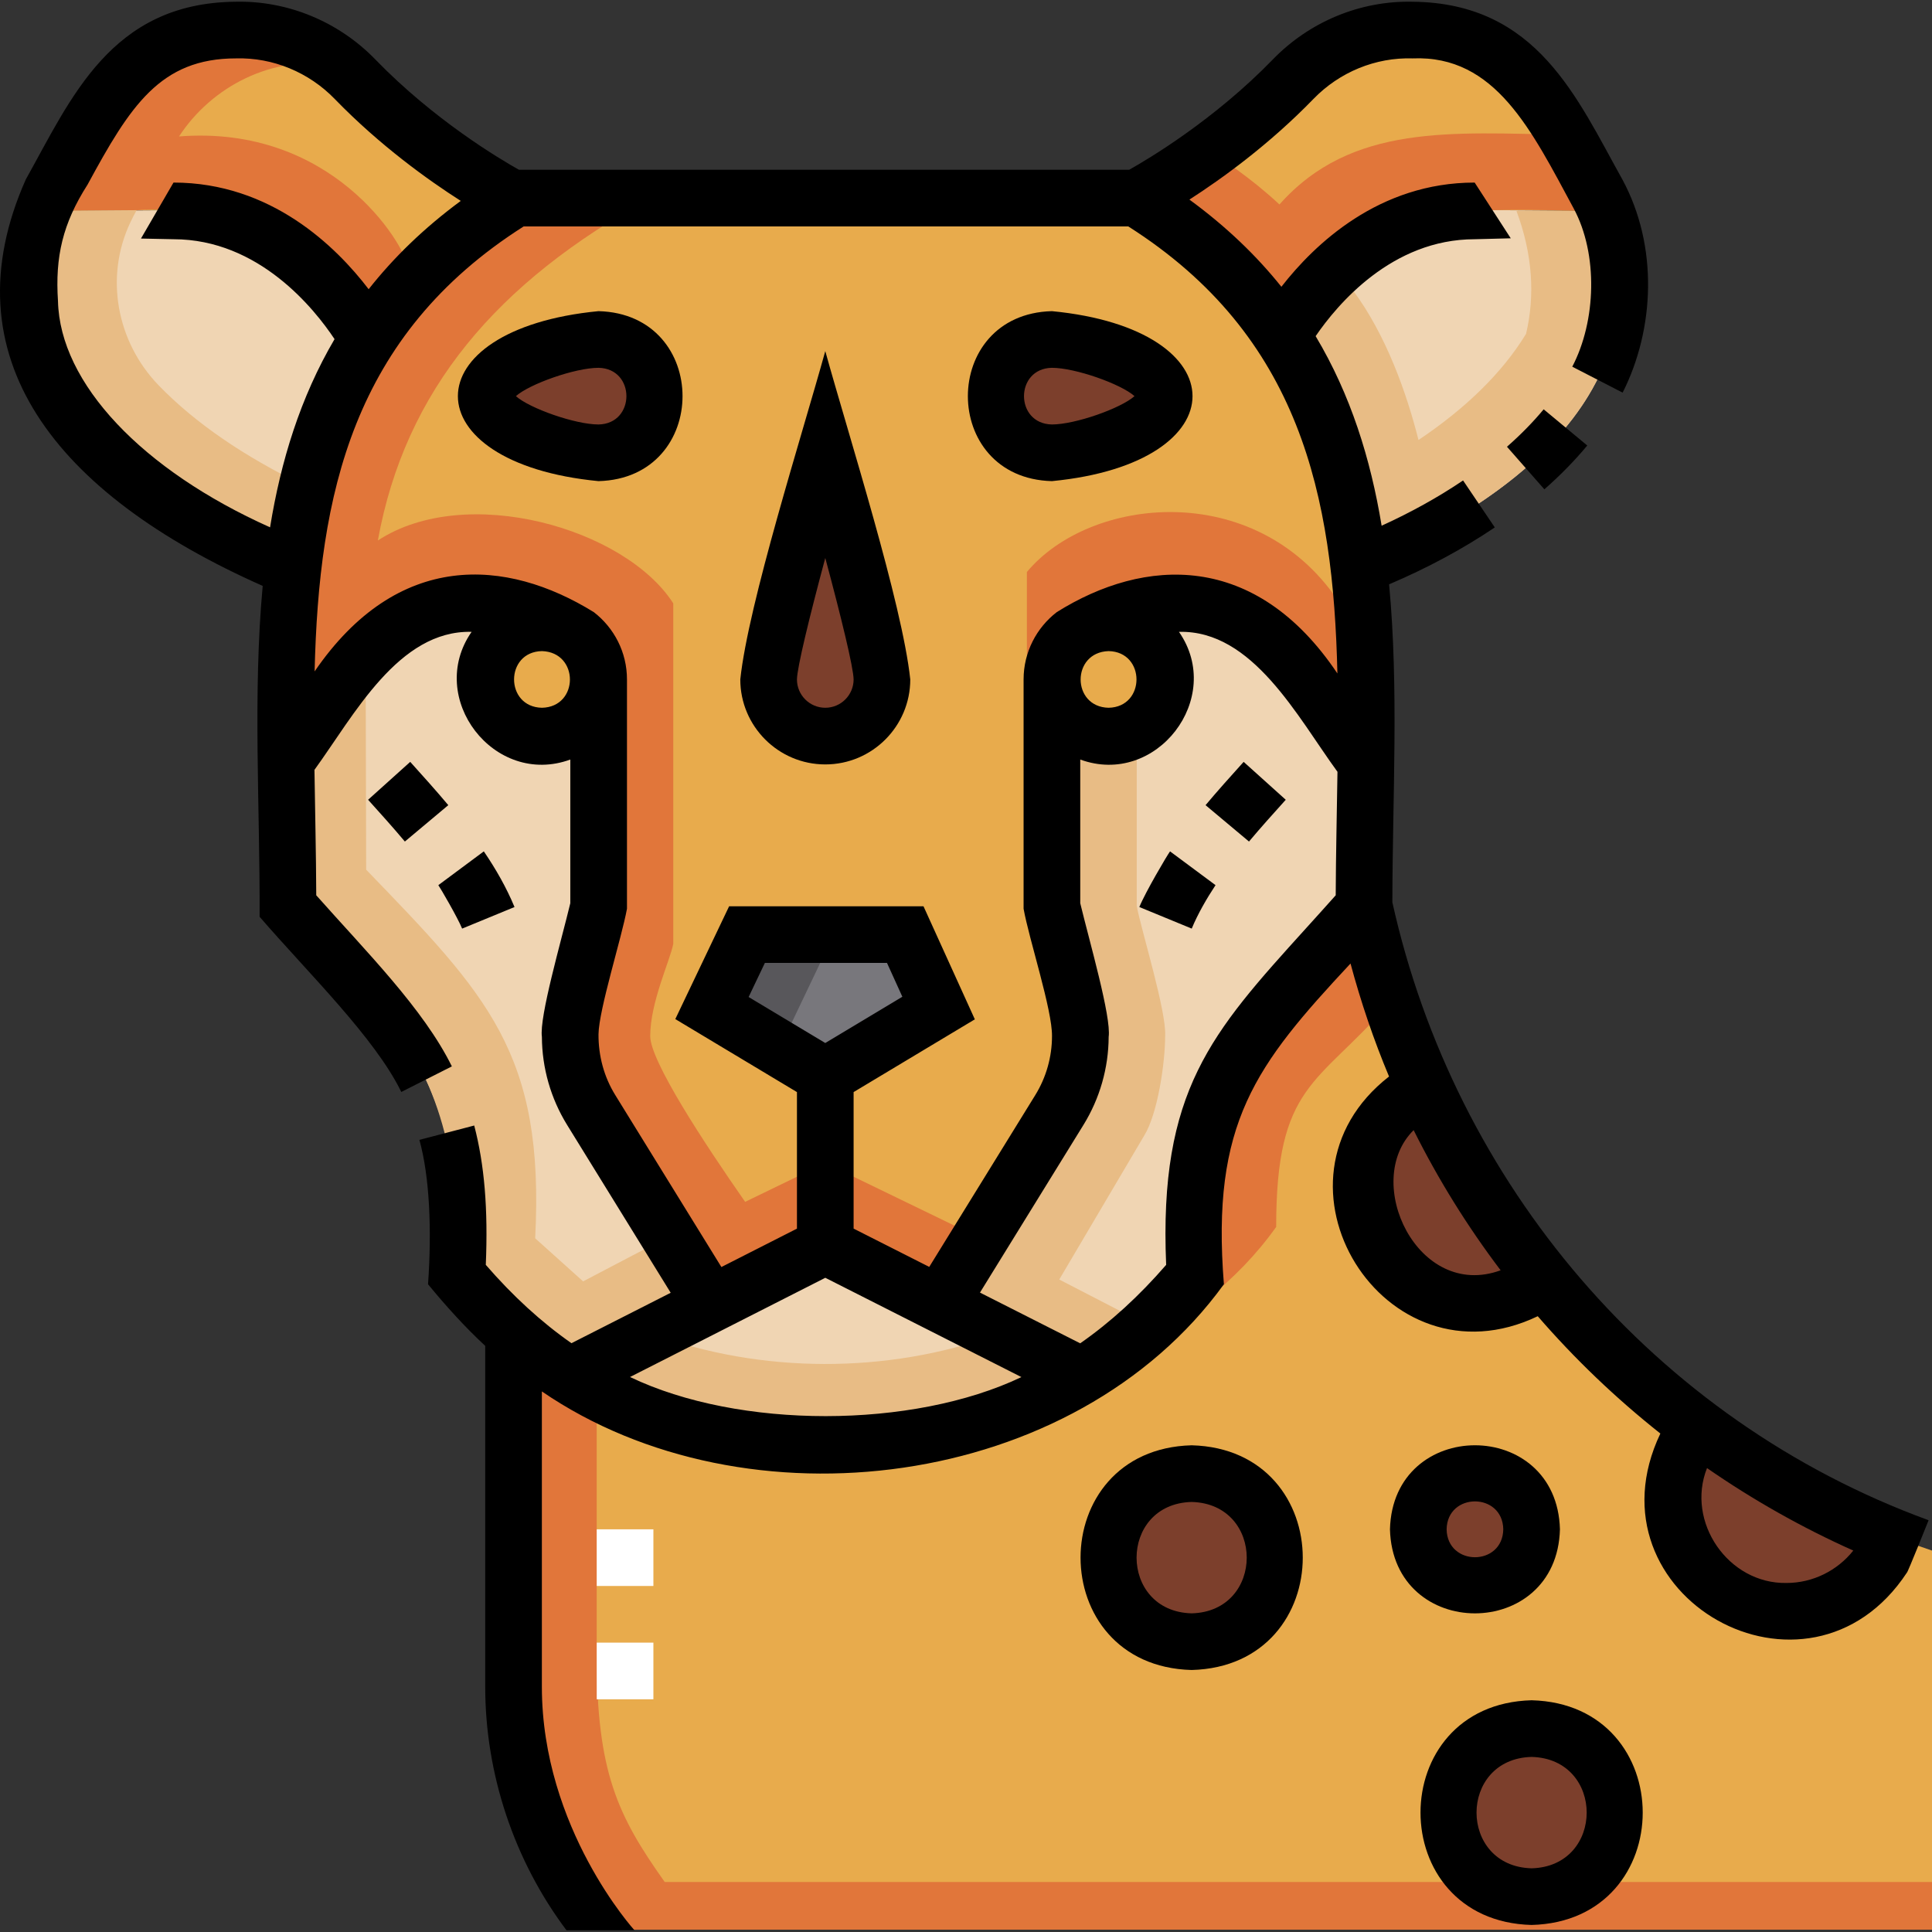 <svg id="Capa_1" enable-background="new 0 0 511.482 511.482" height="512" viewBox="0 0 511.482 511.482" width="512" xmlns="http://www.w3.org/2000/svg"><rect x="0" y="0" width="511.482" height="511.482" fill="#333333" stroke="none"/><g><g><g><g><path d="m361.113 239.875c-31.228 35.347-47.598 46.595-44.745 97.585-37.931 53.244-130.473 59.032-179.885 16.876 0 16.738 0 96.424.001 96.424-.602 22.059 9.519 42.51 22.003 60.115h352.995v-100.371c-76.377-25.633-133.055-92.2-150.369-170.629z" fill="#e8ab4c"/></g><g><g><path d="m296.345 357.898c16.598-7.453 31.11-18.477 41.511-33.076 0-37.862 10.968-37.5 29.444-58.67-.774-2.957-5.527-23.283-6.188-26.277-31.228 35.347-47.598 46.595-44.745 97.585-5.589 7.847-12.372 14.654-20.022 20.438z" fill="#e1763a"/></g><g><path d="m175.973 498.237c-12.485-17.605-18.001-29.064-18.001-60.115 0 0-.001-40.355-.001-69.662-7.758-3.884-14.998-8.586-21.489-14.124 0 16.738 0 96.424.001 96.424-.602 22.059 9.519 42.51 22.003 60.115h352.995v-12.638z" fill="#e1763a"/></g></g><g><path d="m11.444 55.882c-15.275 40.988 15.469 73.661 65.148 94.044-.743 1.235 3.239-36.447 20.906-60.123 0 0-10.627-31.26-51.132-34.165z" fill="#f0d5b3"/></g><g><path d="m76.592 149.926c-.021-.009-.041-.017-.062-.026.015.058.035.072.062.026z" fill="#e8bc85"/></g><g><g><path d="m94.028 21.006c-8.292-8.572-19.762-13.357-31.676-13.047-29.515.173-39.685 25.341-50.901 47.872l34.915-.243c40.505 2.905 51.132 34.165 51.132 34.165 9.951-14.912 23.06-27.429 37.985-37.308-.001-.001-21.995-11.389-41.455-31.439z" fill="#e8ab4c"/></g></g><g><path d="m131.807 48.849-23.969 21.371c-.878-5.53-19.78-37.271-60.44-34.1 8.508-13.029 24.531-21.825 42.419-18.913-22.716-17.985-53.869-8.49-66.105 15.199-4.617 7.485-8.341 15.556-12.262 23.425l24.725-.172c15.036-1.28 32.812 3.441 42.04 10.481 8.432 5.856 15.483 14.035 19.282 23.613 2.263-3.381 4.694-6.649 7.273-9.795 8.744-10.669 19.182-19.881 30.712-27.514 0 0 1.401-.407-3.675-3.595z" fill="#e1763a"/></g><g><g><path d="m76.592 149.875c-.021-.009-.041-.017-.062-.026.015.058.035.071.062.026z" fill="#e8bc85"/></g><g><path d="m76.676 147.362c-.001 0-.002-.001-.003-.002.382-3.555 1.48-10.534 3.651-18.911-15.518-7.528-28.642-16.401-38.356-26.469-11.111-11.516-14.306-28.726-7.422-43.172.519-1.09 1.064-2.15 1.63-3.169l-24.732.192c-15.203 42.922 16.233 73.483 65.087 94.07-.003-.013-.005-.036-.007-.054.002.001.005.002.007.003-.058-.745.043-1.382.145-2.488z" fill="#e8bc85"/></g></g><g><path d="m424.765 55.831c15.275 40.988-15.469 73.661-65.148 94.044.743 1.235-3.239-36.447-20.906-60.123 0 0 10.627-31.26 51.132-34.165z" fill="#f0d5b3"/></g><g><g><path d="m424.765 55.831h-23.298c4.301 11.541 4.936 22.419 2.545 32.553-6.358 10.422-16.135 19.831-28.477 28.103-3.096-12.28-8.522-27.792-17.44-39.742 0 0 2.768-8.106 10.822-16.447-23.4 9.502-30.205 29.455-30.205 29.455 8.508 11.402 13.842 26.051 17.003 38.037h-.001c1.995 8.177 3.516 14.249 3.965 22.06 14.717-6.077 29.017-13.591 41.438-23.604-.001 0-.001.001-.002.001 23.298-18.869 33.961-42.747 23.65-70.416z" fill="#e8bc85"/></g><g><path d="m359.678 149.849c-.021.009-.041.017-.062.026.028.045.048.032.062-.026z" fill="#e8bc85"/></g></g><g><g><path d="m338.711 89.738s10.627-31.26 51.132-34.165l34.915.243c-.561-1.505-1.177-3.02-1.863-4.547-11.736-21.06-20.834-43.249-49.039-43.324-11.913-.311-23.384 4.475-31.676 13.047-19.46 20.049-41.454 31.438-41.454 31.438s25.449 13.806 37.985 37.308z" fill="#e8ab4c"/></g></g><g><g><path d="m370.502 59.656c12.357-5.953 40.842-3.614 54.256-3.841-1.643-4.766-4.467-9.122-6.8-13.581h-.004c-1.215-2.223-2.434-4.427-3.686-6.573-29.686-.483-56.456-3.058-75.542 18.471-7.823-7.267-15.316-12.104-18.618-14.09-7.251 5.223-12.265 8.487-19.383 12.386 0 0 25.448 13.807 37.985 37.309 7.304-19.628 30.006-29.413 31.792-30.081z" fill="#e1763a"/></g></g><g><path d="m218.487 329.875-68.09 34.45c39.448 23.682 95.912 23.78 135.63.469z" fill="#f0d5b3"/></g><g><path d="m263.848 353.327c-28.824 10.443-62.507 10.378-91.23-.245l-22.221 11.242c39.448 23.682 95.912 23.78 135.63.469z" fill="#e8bc85"/></g><g><g><path d="m278.487 173.406v66.469c1.257 6.59 7.933 28.025 7.522 34.423 0 6.915-1.924 13.694-5.556 19.579l-31.37 50.828 37.42 19.603 29.865-26.848c-2.566-49.029 12.681-64.369 44.745-97.585l.139-38.401-15.248-21.599c-28.932-38.63-63.685-11.329-67.517-6.469z" fill="#f0d5b3"/></g></g><g><path d="m280.426 338.744 22.482-38.082c3.632-5.885 5.555-19.45 5.556-26.365.411-6.398-6.264-27.832-7.521-34.423v-66.469c1.737-2.203 9.824-9.014 20.842-12.209-21.365-6.724-40.51 8.674-43.297 12.209v66.469c1.257 6.59 7.933 28.025 7.521 34.423 0 6.915-1.924 13.694-5.556 19.579l-31.37 50.828 37.42 19.603 18.664-12.786z" fill="#e8bc85"/></g><g><path d="m300.858 52.444h-164.37c-58.236 35.822-61.485 90.981-60.764 149.03l15.248-21.599c28.932-38.63 63.684-11.329 67.516-6.469v66.469c-1.257 6.59-7.933 28.025-7.522 34.423 0 6.915 1.924 13.694 5.556 19.579l31.37 50.828 30.596-14.83 30.596 14.83 31.37-50.828c3.632-5.885 5.555-12.664 5.556-19.579.411-6.398-6.264-27.832-7.521-34.423v-66.469c3.832-4.86 38.584-32.161 67.516 6.469l15.248 21.599c-.002 0 9.113-106.285-60.395-149.03z" fill="#e8ab4c"/></g><g><g><path d="m361.599 169.455-7.523-10.656c-21.891-32.086-65.517-27.39-82.212-7.371v21.978c3.447-4.372 37.572-26.892 65.452-3.258-.075-.014-.15-.032-.225-.046 6.724 5.143 18.897 24.28 24.16 31.371 0 0 .014-.174.036-.476l.336.476c.092-7.395.119-24.75-.024-32.018z" fill="#e1763a"/></g><g><path d="m197.271 318.181c-10.782-15.462-25.13-37.277-25.13-43.874 0-8.994 5.254-19.981 6.102-24.426v-90.143c-12.76-19.927-54.895-31.935-78.21-16.646 7.227-39.789 31.5-68.387 72.109-90.648h-35.655c-47.228 29.05-58.292 70.819-60.402 116.533 0 0-.479 22.937-.362 32.497l15.248-21.599c18.341-24.49 41.832-22.482 57.549-16.492 5.718 2.179 9.517 7.628 9.577 13.746.191 19.525.39 62.746.39 62.746-.814 4.27-3.902 14.767-5.864 23.372-2.947 10.316-1.882 21.501 3.898 30.63 0 0 31.37 50.828 31.37 50.828l30.596-14.83 30.596 14.83 10.441-16.917-41.037-19.89z" fill="#e1763a"/></g></g><g><g><path d="m158.487 173.406v66.469c-1.257 6.59-7.933 28.025-7.522 34.423 0 6.915 1.924 13.694 5.556 19.579l31.37 50.828-37.42 19.603-29.865-26.848c2.566-49.029-12.681-64.369-44.745-97.585l-.139-38.401 15.248-21.599c28.933-38.63 63.685-11.329 67.517-6.469z" fill="#f0d5b3"/></g></g><g><path d="m177.15 327.301-22.777 11.932-12.69-11.408c2.566-49.029-12.681-64.369-44.745-97.585l-.138-57.205c-4.334 4.211-17.376 23.219-21.077 28.439l.139 38.401c9.424 9.833 19.116 19.515 27.295 30.327 13.443 16.553 19.453 40.009 17.449 67.258l29.865 26.848 37.42-19.603z" fill="#e8bc85"/></g><g><path d="m218.487 284.875-30-18.002 9.277-19.445h41.893l8.83 19.445z" fill="#78777c"/></g><g><path d="m206.336 277.583 14.386-30.155h-22.958l-9.277 19.445z" fill="#58575b"/></g><g><circle cx="143.487" cy="179.875" fill="#e8ab4c" r="15"/></g><g><circle cx="293.487" cy="179.875" fill="#e8ab4c" r="15"/></g><g><path d="m233.487 179.875c0 8.284-6.716 15-15 15s-15-6.716-15-15 15-60 15-60 15 51.716 15 60z" fill="#7c3f2c"/></g><g><path d="m308.487 104.875c0 8.284-21.716 15-30 15s-15-6.716-15-15 6.716-15 15-15 30 6.716 30 15z" fill="#7c3f2c"/></g><g><path d="m128.447 104.875c0 8.284 21.716 15 30 15s15-6.716 15-15-6.716-15-15-15-30 6.716-30 15z" fill="#7c3f2c"/></g><g><path d="m377.181 287.941c-9.916 4.879-16.746 15.073-16.773 26.865-.037 16.366 13.408 29.947 29.773 30.069 6.961.052 13.378-2.268 18.492-6.198l-3.205-4.072c-9.961-12.655-18.511-26.359-25.497-40.869z" fill="#7c3f2c"/></g><g><path d="m449.312 378.136c-25.924 37.931 33.057 70.759 51.727 29.071-18.842-6.51-36.379-16.348-51.727-29.071z" fill="#7c3f2c"/></g><g><path d="m157.982 404.875h15v15h-15z" fill="#fff"/></g><g><path d="m157.982 434.874h15v15h-15z" fill="#fff"/></g><g><circle cx="390.482" cy="404.875" fill="#7c3f2c" r="15"/></g><g><circle cx="315.482" cy="412.375" fill="#7c3f2c" r="22.245"/></g><g><circle cx="405.482" cy="479.875" fill="#7c3f2c" r="22.245"/></g></g></g><g><path d="m301.632 240.129 13.871 5.711c1.58-3.859 4.023-8.064 6.3-11.504l-12.043-8.941c-.774 1.041-6.539 10.81-8.128 14.734z"/><path d="m328.797 202.197c-3.187 3.54-6.481 7.2-9.634 10.963l11.5 9.632c3.128-3.734 6.481-7.446 9.731-11.06l-11.148-10.034z"/><path d="m122.344 245.84 13.87-5.711c-2.145-5.162-4.959-10.092-8.128-14.736l-12.041 8.945c.476.639 5.14 8.638 6.299 11.502z"/><path d="m108.602 201.698-11.15 10.034c3.252 3.613 6.604 7.326 9.734 11.06l11.498-9.633c-3.307-3.945-6.734-7.739-10.082-11.461z"/><path d="m218.487 202.375c12.407 0 22.5-10.093 22.5-22.5-2.118-20.059-16.406-64.88-22.5-86.924-6.072 21.958-20.405 66.946-22.5 86.924 0 12.407 10.094 22.5 22.5 22.5zm0-54.654c4.246 15.791 7.471 29.092 7.5 32.157-.001 4.134-3.366 7.497-7.5 7.497-4.136 0-7.5-3.364-7.5-7.497.029-3.065 3.254-16.366 7.5-32.157z"/><path d="m278.487 127.375c49.658-4.799 49.608-40.217-.001-45-29.666.779-29.664 44.224.001 45zm0-30c6.194 0 18.271 4.284 21.866 7.5-3.596 3.216-15.672 7.5-21.866 7.5-9.856-.176-9.855-14.825 0-15z"/><path d="m158.447 82.375c-49.658 4.798-49.608 40.217.001 45 29.667-.779 29.664-44.225-.001-45zm0 30c-6.194 0-18.271-4.284-21.866-7.5 3.596-3.216 15.672-7.5 21.866-7.5 9.856.175 9.856 14.825 0 15z"/><path d="m398.959 118.273 9.898 11.271c4.233-3.718 8.055-7.621 11.357-11.599l-11.541-9.581c-2.801 3.376-6.069 6.709-9.714 9.909z"/><path d="m510.584 402.47c-72.762-26.586-125.451-89.26-141.967-163.596.035-28.005 1.733-56.534-.862-84.177 10.157-4.327 19.552-9.379 27.978-15.069l-8.395-12.431c-6.553 4.425-13.782 8.436-21.563 11.983-2.915-17.69-8.179-34.639-17.47-50.188 5.69-8.32 20.174-25.658 42.103-25.658l9.551-.245-9.551-14.755c-25.327 0-42.386 16.302-51.168 27.589-6.592-8.236-14.616-15.967-24.351-23.083 8.565-5.508 21.075-14.523 32.813-26.618 6.903-7.14 16.474-11.073 26.267-10.761 21.931-.935 31.5 19.075 42.656 39.732 6.51 12.108 5.953 29.787-.379 41.887l13.336 6.867c8.49-16.82 9.479-38.776-.071-56.435-11.997-21.456-22.494-46.677-55.415-47.05-13.898-.348-27.421 5.248-37.166 15.323-15.445 15.914-32.805 26.25-37.988 29.162h-161.549c-5.171-2.897-22.47-13.178-37.974-29.152-9.754-10.088-23.307-15.682-37.175-15.335-32.925.375-43.412 25.594-55.414 47.051-20.856 46.91 7.752 83.23 62.718 107.602-2.644 28.79-.702 58.475-.816 87.602 12.851 14.877 30.525 32.026 37.511 46.374l13.386-6.77c-7.459-15.172-22.744-30.455-35.903-45.298-.045-11.193-.315-22.143-.472-33.211 10.497-14.462 22.228-37.015 41.601-36.536-12.179 17.531 6.002 41.171 26.131 33.811v38.035c-2.416 10.032-8.249 30.164-7.521 35.384.038 8.24 2.343 16.296 6.673 23.311l27.427 44.438-26.276 13.35c-8.016-5.606-15.521-12.488-22.677-20.742.627-14.763-.357-26.548-3.064-36.888l-14.511 3.8c2.694 9.71 3.311 23.74 2.286 38.224 4.743 5.788 9.91 11.472 15.137 16.311v90.227c0 23.113 7.643 46.02 21.521 64.502h18.01s-24.531-26.929-24.531-64.502v-78.163c54.03 37.018 140.984 26.268 180.561-28.376-3.414-42.711 8.376-57.96 33.521-84.91 2.744 10.211 6.147 20.248 10.199 29.915-35.559 27.657-1.351 82.976 39.369 63.458 9.795 11.317 20.668 21.716 32.462 31.056-20.511 43.067 39.117 76.553 65.274 36.815.178.067 5.738-13.86 5.738-13.86zm-495.233-322.754c-.78-11.733 1.243-20.533 7.833-30.843 11.247-20.748 19.199-33.441 39.363-33.416 9.707-.253 19.228 3.669 26.099 10.773 11.979 12.342 24.768 21.482 33.341 26.954-9.776 7.207-17.806 15.04-24.389 23.381-8.627-11.299-25.856-28.232-51.666-28.232l-8.611 14.82 8.611.18c22.647 0 37.359 18.497 42.637 26.449-9.077 15.459-14.22 32.281-17.071 49.823-33.879-15.168-55.647-38.137-56.147-59.889zm128.136 107.659c-9.856-.177-9.856-14.825 0-15 9.896.308 9.832 14.793 0 15zm19.417 102.562c-3.007-4.842-4.491-10.434-4.454-16.122.095-6.559 6.109-25.441 7.537-33.232v-60.709c0-7.237-3.438-13.683-8.763-17.802l.001-.002c-23.153-14.328-51.888-16.47-73.935 15.679 1.131-46.66 9.867-88.899 55.348-117.806h160.067c45.64 29.002 54.28 71.462 55.362 118.351-21.728-32.413-51.078-30.789-74.32-16.224l.002.003c-5.325 4.119-8.763 10.564-8.763 17.801v60.709c1.446 8.078 7.62 26.842 7.522 33.713 0 5.527-1.534 10.936-4.439 15.64l-28.06 45.465-20.023-10.137v-36.144l32.095-19.259-13.594-29.934h-51.456l-14.249 29.868 32.205 19.325v36.152l-20.003 10.163zm130.583-117.562c9.855.175 9.856 14.826 0 15-9.834-.21-9.893-14.692 0-15zm-75 103.753-20.295-12.179 4.304-9.021h32.33l4.067 8.956zm-51.692 88.423 51.698-26.267 51.923 26.286c-28.818 13.746-74.78 13.829-103.621-.019zm178.829-118.649c-24.904 27.502-38.858 42.911-36.894 88.961-7.17 8.269-14.701 15.159-22.756 20.771l-26.533-13.433 27.395-44.386c4.329-7.015 6.635-15.072 6.673-23.312.739-5.201-5.116-25.384-7.521-35.384v-38.035c20.136 7.362 38.307-16.287 26.133-33.809 19.535-.504 31.399 22.577 41.965 37.051-.157 10.895-.42 21.673-.466 32.693-2.776 3.119-5.422 6.041-7.996 8.883zm28.626 53.293c6.525 13.082 14.245 25.497 23.03 37.105-21.968 8.022-36.833-23.528-23.03-37.105zm98.727 119.882c-15.404.298-26.725-16.149-21.058-30.415 12.118 8.396 25.067 15.727 38.723 21.838-4.205 5.299-10.7 8.577-17.665 8.577z"/><path d="m412.982 404.875c-.78-29.669-44.225-29.663-45 .001.78 29.668 44.225 29.662 45-.001zm-30 0c.176-9.857 14.825-9.855 15 0-.176 9.857-14.825 9.855-15 0z"/><path d="m315.482 382.63c-39.223 1.031-39.215 58.464.001 59.489 39.223-1.03 39.215-58.464-.001-59.489zm0 44.49c-19.444-.511-19.44-28.982 0-29.489 19.444.51 19.44 28.981 0 29.489z"/><path d="m405.482 450.13c-39.223 1.031-39.215 58.464.001 59.489 39.223-1.03 39.215-58.464-.001-59.489zm0 44.49c-19.444-.511-19.44-28.982 0-29.489 19.444.51 19.44 28.981 0 29.489z"/></g></g></svg>